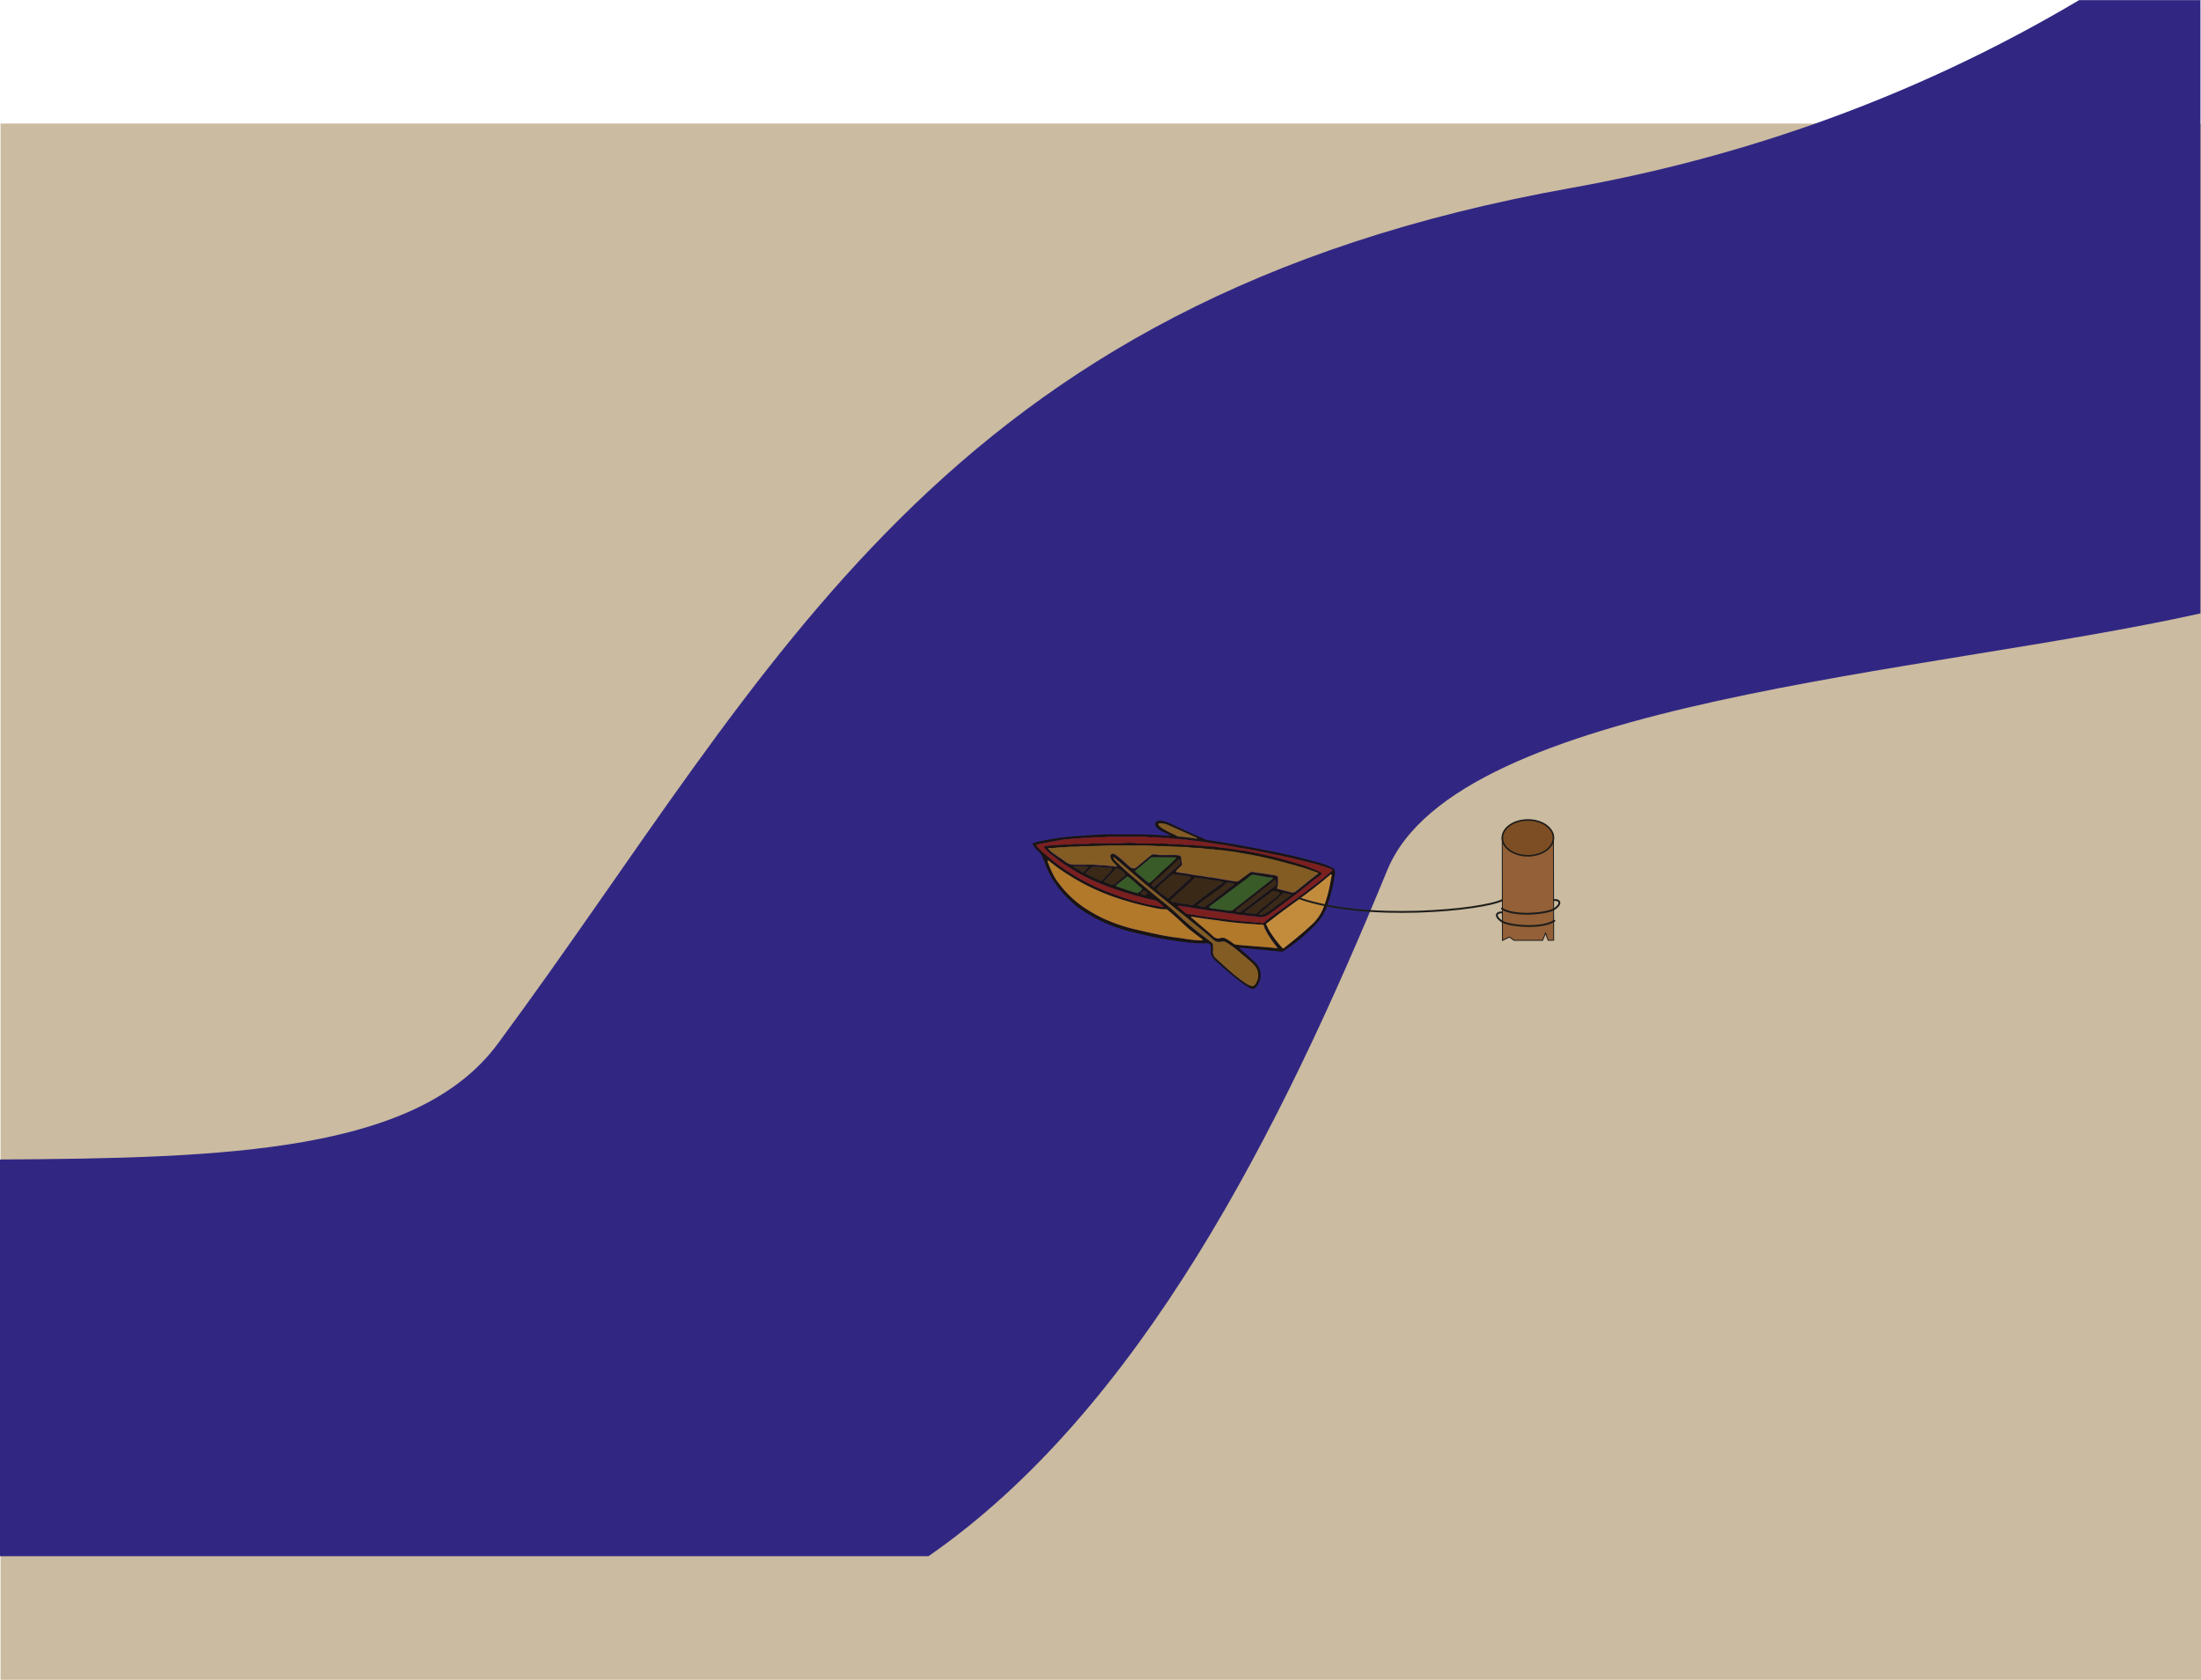 <svg xmlns="http://www.w3.org/2000/svg" viewBox="0 0 1190.85 908.73"><defs><style>.cls-1{fill:#cbbba0;}.cls-2{fill:#312783;}.cls-3{fill:#936037;stroke-width:0.5px;}.cls-11,.cls-12,.cls-13,.cls-3{stroke:#1d1d1b;}.cls-11,.cls-13,.cls-3{stroke-miterlimit:10;}.cls-4{fill:#191411;}.cls-5{fill:#835c23;}.cls-6{fill:#b2792a;}.cls-7{fill:#7b201f;}.cls-8{fill:#c38c3d;}.cls-9{fill:#385b27;}.cls-10{fill:#392916;}.cls-11{fill:#7d4e24;stroke-width:0.84px;}.cls-12,.cls-13{fill:none;}.cls-12{stroke-linecap:round;stroke-linejoin:round;}</style></defs><g id="Calque_4" data-name="Calque 4"><rect class="cls-1" x="0.3" y="66.84" width="1190.55" height="841.89"/><path class="cls-2" d="M1124.94-68c-77.3,45.87-168.68,82.64-275,101.65C507.47,94.82,419.11,294,269.32,496.62,226,555.19,123.55,558.52,0,559.22V773.84H502.35C617.08,694.29,692.7,543.48,750.6,402.66c37.82-92,291.35-105.72,439.95-138.86V-68Z" transform="translate(0 68.05)"/></g><g id="Calque_5" data-name="Calque 5"><polygon class="cls-3" points="840.6 508.68 837.63 508.68 836.24 504.82 834.6 508.69 828.46 508.7 819.2 508.72 816.67 506.89 812.91 508.74 812.79 453.37 840.48 453.31 840.6 508.68"/><path class="cls-4" d="M691.27,444.85l0,0,0,0v0Z" transform="translate(0 68.05)"/><path class="cls-4" d="M719.77,400.84a52.24,52.24,0,0,0-7.55-2.61c-4.91-1.31-9.83-2.61-14.78-3.72-5.88-1.32-11.8-2.46-17.71-3.6q-6.94-1.35-13.93-2.54c-4-.68-8-1.28-12.08-1.88a7.54,7.54,0,0,1-2.49-.79c-1.31-.69-2.73-1.16-4.08-1.78-4.54-2.08-9.06-4.18-13.6-6.27a19.6,19.6,0,0,0-4.68-1.65,4.08,4.08,0,0,0-2.77.2,1.71,1.71,0,0,0-1,2.13,3,3,0,0,0,.83,1.4,9.27,9.27,0,0,0,2.62,1.88c1.22.62,2.47,1.19,3.69,1.79.31.15.6.34,1.13.64-.94,0-1.58,0-2.21,0-7.36-.69-14.74-.71-22.12-.72-3,0-5.91,0-8.86,0-3.9,0-7.79.29-11.67.56-2,.13-4,.27-6,.39a133.27,133.27,0,0,0-21.18,3.12c-.4.08-.8.21-1.2.32-1.62.43-1.67.57-.79,2a14.34,14.34,0,0,0,2.62,3,6.88,6.88,0,0,1,2,2.8c.48,1.33,1.15,2.6,1.61,3.94a46.63,46.63,0,0,0,7.59,13.39,57.13,57.13,0,0,0,16.19,14A83.11,83.11,0,0,0,608,434.92c3.85,1.19,7.78,2,11.7,2.94,5.24,1.22,10.51,2.29,15.83,3,5.61.78,11.24,1.59,16.93,1.36a5.61,5.61,0,0,1,.71,0,2.1,2.1,0,0,1,2,2.33c0,.81,0,1.62,0,2.43a4.47,4.47,0,0,0,1.15,3.23,18.19,18.19,0,0,0,2,2.11c4.8,4.13,9.46,8.46,14.65,12.07a34,34,0,0,0,3.2,2c1.65.89,2.76.65,3.86-.92,2.82-4,2.92-8.94-.62-12.53-1.36-1.38-2.82-2.65-4.25-3.95s-2.62-2.32-3.93-3.49c-.2-.18-.52-.32-.38-.82.72.05,1.46.08,2.21.15l6.34.64c1.52.15,3,.22,4.58.4,2.93.37,5.88.58,8.82.86a2.39,2.39,0,0,0,2.12-.58,20,20,0,0,1,2.55-1.67,101.14,101.14,0,0,0,8.62-6.85c1.65-1.42,3.18-3,4.75-4.5a28.56,28.56,0,0,0,7.53-12,92,92,0,0,0,3-11.11c.3-1.59.6-3.18.81-4.78C722.5,402.4,722.25,401.92,719.77,400.84Zm-90.94-20.79a6.57,6.57,0,0,1-2-1.78c-.33-.45-.14-.85.39-.91a10.47,10.47,0,0,1,5.32,1.14l12.06,5.34c1.08.48,2.15,1,3.22,1.52,0,0,0,.11.05.18a2.34,2.34,0,0,1-1.36,0c-1.51-.21-3-.49-4.54-.57a30.54,30.54,0,0,0-3.51-.37c-1.31.1-2.21-.78-3.28-1.23A52.89,52.89,0,0,1,628.83,380.05Zm21.32,60.67a51.74,51.74,0,0,1-6.7-.55c-2.17-.25-4.31-.68-6.48-.93q-5.62-.67-11.16-1.9-5.19-1.12-10.38-2.32a91.76,91.76,0,0,1-18.36-6.09,83.35,83.35,0,0,1-11.19-6.41,56.86,56.86,0,0,1-13-12.64,25.49,25.49,0,0,1-2.92-4.45,69.67,69.67,0,0,1-2.84-6.43,2.48,2.48,0,0,1-.24-1.45c-.17-.06-.25-.14-.09-.32l.18.23a4.4,4.4,0,0,1,1.33.9c1.58,1.2,3.13,2.44,4.75,3.58a129.21,129.21,0,0,0,14.91,9,123.2,123.2,0,0,0,21.19,8.34q6.19,1.89,12.53,3.23c3,.63,6,1.47,9.08,1.35a1.53,1.53,0,0,1,1.11.49c1.64,1.42,3.3,2.81,4.92,4.27,2.47,2.22,4.81,4.6,7.4,6.67,2,1.58,4,3.11,6,4.66.22.17.54.29.42.73A3.85,3.85,0,0,1,650.15,440.72ZM675.38,451a25.55,25.55,0,0,1,3.37,3.29,8.14,8.14,0,0,1,.1,10.41,1.68,1.68,0,0,1-2.05.61,11.9,11.9,0,0,1-2.58-1.21,86.31,86.31,0,0,1-9.63-7.56c-1.47-1.25-2.88-2.57-4.31-3.86-.85-.77-1.7-1.54-2.52-2.34a4.32,4.32,0,0,1-1.57-3.76c.12-1,0-2.12,0-3.17a1.71,1.71,0,0,0-.74-1.58c-1.3-1-2.55-2-3.86-3A141.51,141.51,0,0,1,637,426.51c-1.71-1.62-3.5-3.14-5.3-4.64-2.64-2.2-5.33-4.31-8-6.5q-4.94-4.08-9.83-8.23-2.21-1.86-4.37-3.79c-1.65-1.49-3.3-3-4.9-4.56-.9-.87-2-1.65-2.24-3l-.12-.27.24.14a10.5,10.5,0,0,1,1,.7c2.56,2.19,5.11,4.4,7.67,6.6,3.2,2.74,6.38,5.52,9.63,8.2,4.5,3.71,9.06,7.34,13.6,11q8.76,7.1,17.51,14.21c1.54,1.25,3,2.56,4.5,3.9a4.57,4.57,0,0,0,4.47,1.06,3.14,3.14,0,0,1,2.37.3,40.66,40.66,0,0,1,6.42,4.6C671.62,447.74,673.45,449.42,675.38,451Zm-51.84-41.06c.3-.3.56-.64.89-.91,1.56-1.3,3.07-2.67,4.59-4,1.93-1.71,3.81-3.48,5.67-5.27,1.07-1,2.2-2,3.36-3,.18.67.35,1.19.47,1.71a1.09,1.09,0,0,1-.35,1.16c-1.39,1.23-2.67,2.63-4.14,3.75s-2.88,2.72-4.37,4-3,2.7-4.61,4a3.36,3.36,0,0,1-.41.34.71.71,0,0,1-.83,0C622.92,411,622.84,410.59,623.54,409.89Zm-1.2-.6a.85.85,0,0,1-1.14.09c-.44-.31-.86-.64-1.28-1s-.91-.78-1.36-1.17c-1.33-1.14-2.66-2.26-4-3.41-.48-.42-.46-.81,0-1.22,1.16-.95,2.34-1.88,3.5-2.83,1.39-1.15,2.8-2.28,4.15-3.48a2.44,2.44,0,0,1,1.79-.6l11.15.09a1.21,1.21,0,0,1,1.16.38c-1,1-1.93,1.9-2.9,2.8-1.46,1.35-3,2.65-4.42,4-1.62,1.53-3.2,3.12-4.82,4.66C623.63,408.2,623,408.74,622.34,409.29Zm4.2,2.68c.58-.62,1.15-1.25,1.78-1.81,1.33-1.21,2.69-2.39,4-3.57.63-.55,1.28-1.09,1.94-1.6.17-.14.48-.28.64-.2,1,.42,2,.12,3,.4,1.37.41,2.78.29,4.16.62a10.78,10.78,0,0,1,2.41.61,7.17,7.17,0,0,1-1.82,1.92,9.7,9.7,0,0,0-1.48,1.31c-1.24,1.33-2.65,2.45-3.95,3.7-1.56,1.49-3.26,2.83-4.79,4.36a2.26,2.26,0,0,1-.42.29,14.21,14.21,0,0,1-2.33-1.7c-1-.75-2-1.48-3-2.28S625.67,412.9,626.54,412Zm7.75,6.1a13.53,13.53,0,0,0,2.14-1.93c1.05-1,2.09-2,3.19-2.93a61.23,61.23,0,0,0,5.18-4.76c.41-.44.84-.87,1.25-1.31a1.22,1.22,0,0,1,1.44-.43,7.37,7.37,0,0,0,2.08.3c1.16.13,2.32.35,3.47.53s2.42.47,3.64.57a29.54,29.54,0,0,0,3.49.47,2.57,2.57,0,0,1,.84.27c.24.09.61-.08.69.45a5.86,5.86,0,0,1-.62.59c-.92.66-1.88,1.27-2.79,1.94q-4.18,3.09-8.35,6.21c-1.39,1-2.78,2.08-4.14,3.16a1.9,1.9,0,0,1-1.67.29,25.3,25.3,0,0,0-3.63-.63c-2-.07-3.8-.73-5.73-.86a1.62,1.62,0,0,1-1.35-.84A1.81,1.81,0,0,1,634.29,418.07Zm14.12,3c3.32-2.45,6.63-4.91,10-7.35a33.53,33.53,0,0,0,5.07-4c.31-.32.67-.59,1.1-.45a12.88,12.88,0,0,0,2.61.4c.35,0,.52.56.34.88a2,2,0,0,1-.66.6,42,42,0,0,0-3.88,2.89c-1.64,1.52-3.55,2.63-5.23,4.09s-3.72,2.81-5.59,4.21c-.25.18-.52.38-.81.26-1-.45-2.24-.16-3.29-.82A.8.8,0,0,1,648.41,421.11Zm7.2.3,17-12.68a37.79,37.79,0,0,0,3.55-2.75,2.69,2.69,0,0,1,2.43-.75c1.8.27,3.59.64,5.39.91a23.48,23.48,0,0,0,4,.57c.22,0,.47,0,.8.48-1.52,1.21-3,2.41-4.52,3.59q-6,4.68-11.91,9.33c-1.7,1.33-3.42,2.63-5.11,4a2.52,2.52,0,0,1-1.64.55,19.38,19.38,0,0,1-3.14-.38c-2.15-.32-4.32-.55-6.47-.85-.67-.1-1.32-.32-2.15-.52C654.54,422.32,655.05,421.83,655.61,421.41Zm14.55,1.91c2.24-1.81,4.54-3.53,6.81-5.3,3.59-2.79,7.15-5.62,10.78-8.37.74-.56,1.34-1.41,2.43-1.62a17.67,17.67,0,0,0,.34,1.82,1,1,0,0,1-.44,1.27c-2.26,1.68-4.51,3.36-6.75,5.06-3.15,2.39-6.28,4.8-9.42,7.19-.81.62-1.64,1.23-2.48,1.78-.56.36-2.44.34-2.51,0C668.72,424.15,669.61,423.77,670.16,423.32Zm3.74,1.61c1.88-1.38,3.69-2.85,5.6-4.19,2.59-1.81,5.08-3.78,7.62-5.67.53-.4,1-1,1.62-1.06a5.84,5.84,0,0,1,2,.41c.4.08.81.12,1.21.21a.63.63,0,0,1,.27.91,1.63,1.63,0,0,1-.23.29c-1.18,1-2.32,2.1-3.58,3-.85.59-1.49,1.4-2.29,2a78,78,0,0,0-6.22,5.16c-.38.36-.77.6-1.27.35a3.25,3.25,0,0,0-1.74-.22,17.56,17.56,0,0,1-3.36-.48A.69.69,0,0,1,673.9,424.93Zm7.57,1.21c1.48-1.22,3-2.44,4.42-3.67s3.22-2.68,4.8-4.06c1.13-1,2.21-2,3.3-3.06a.85.85,0,0,1,.8-.27l3.7.77c0,.37-.21.45-.4.59-2.3,1.71-4.58,3.45-6.92,5.1a54.88,54.88,0,0,1-6,4.2c-1.09.57-2.16,1.3-3.47,1.12-.18,0-.35-.06-.42-.26S681.32,426.26,681.47,426.14Zm16.94-11.34c-2.15-.63-4.33-1.15-6.5-1.69-1.29-.33-1.3-.31-.78-1.53a1.72,1.72,0,0,0,.19-.52,33.48,33.48,0,0,0,0-4.48.63.63,0,0,0-.4-.56,5.45,5.45,0,0,0-1-.36c-1.68-.29-3.37-.56-5.05-.82-.93-.15-1.87-.25-2.8-.38-1.4-.2-2.81-.34-4.19-.62a1.82,1.82,0,0,0-1.64.29c-1.87,1.41-3.82,2.71-5.66,4.15a2.67,2.67,0,0,1-2.13.63c-.94-.13-1.87-.27-2.8-.42l-3.48-.57c-2.5-.42-5-.95-7.49-1.21-2.11-.22-4.18-.74-6.29-.95s-4.06-.66-6.09-1a16.9,16.9,0,0,0-2.44-.36,29.79,29.79,0,0,1-3.14-.52c-.53-.06-.65-.52-.26-.92.72-.74,1.42-1.5,2.2-2.17a1.63,1.63,0,0,0,.66-2.07c-.19-.5-.14-1.11-.29-1.64s.15-1.55-.45-1.91a5.51,5.51,0,0,0-2.05-.48,11,11,0,0,0-1.41-.06c-1.48,0-2.95,0-4.43,0a26,26,0,0,1-5.64-.32,5.59,5.59,0,0,0-1.23,0,1.47,1.47,0,0,0-1,.35c-1.06.88-2.14,1.74-3.21,2.62-1.58,1.31-3.16,2.61-4.72,3.93a2.53,2.53,0,0,1-3.28.05,9.37,9.37,0,0,1-1.26-1c-1.94-1.81-3.92-3.58-6-5.2a6.64,6.64,0,0,0-1.85-1.08,1.37,1.37,0,0,0-1.8,1.25,2.37,2.37,0,0,0,.15.9,6.05,6.05,0,0,0,1.44,2.33c.7.73,1.37,1.49,2.08,2.27-.21.13-.31.25-.38.23-1.27-.29-2.59-.2-3.85-.43-2.46-.43-4.94-.24-7.4-.59a38.83,38.83,0,0,0-4.95-.12c-2.19,0-4.37,0-6.55,0a7.52,7.52,0,0,1-4.67-1.39c-2.06-1.56-4.25-2.91-6.34-4.42a15.82,15.82,0,0,1-3.33-3,3.91,3.91,0,0,1,1.63-.16,10.3,10.3,0,0,0,1.76-.05c2.33-.5,4.7-.24,7-.56s5,0,7.4-.4c6.38.14,12.74-.51,19.11-.39,2,0,4,0,6,0,5.48.13,11-.27,16.45.36,5-.11,10,.4,15,.49a9.58,9.58,0,0,1,1.42.07c2.74.48,5.52.33,8.27.64a34.37,34.37,0,0,0,5.45.47,15.81,15.81,0,0,0,3.69.4l5.25.69c1.22.16,2.47.24,3.67.49,4.27.88,8.59,1.44,12.85,2.43,2.75.63,5.52,1.2,8.26,1.91q5.92,1.51,11.8,3.17c3.36.94,6.68,2,10,3.29a2.31,2.31,0,0,1,1.33.86c-1.1.82-2.12,1.55-3.11,2.34q-4.51,3.58-9,7.23A2.83,2.83,0,0,1,698.41,414.8ZM580.86,400.5c1.73,0,3.49,0,5.25,0a5.67,5.67,0,0,1,2.81.62c-.8.84-1.45,1.55-2.13,2.22s-.86.69-1.55.22c-1.34-.91-2.79-1.61-4.18-2.39A.46.46,0,0,1,580.86,400.5Zm6.88,3.36c1-.9,1.94-1.79,2.93-2.66a1.06,1.06,0,0,1,.64-.28,20.51,20.51,0,0,1,4.57.13,9,9,0,0,0,1.92.22h2.65a1.69,1.69,0,0,1,1.42.63c-1.41,2.36-3.45,4.07-5.24,6a1.29,1.29,0,0,1-1.62.26c-2.47-1.14-5-2.28-7.41-3.43-.1,0-.14-.19-.25-.34A3,3,0,0,1,587.74,403.86Zm9.83,4.62c2-2.2,4.15-4.2,6-6.52a.86.86,0,0,1,1-.23,7.6,7.6,0,0,1,4.08,3,.85.85,0,0,1-.22,1.15c-.32.27-.67.49-1,.75-1.35,1.09-2.71,2.16-4,3.27a2.35,2.35,0,0,1-2.6.43c-1.16-.44-2.31-.87-3.5-1.45A2.89,2.89,0,0,1,597.57,408.48Zm6.27,2.38c1.88-1.5,3.77-3,5.65-4.47a.82.82,0,0,1,1.14,0c.37.3.77.57,1.13.88,1.63,1.44,3.27,2.85,4.85,4.34.46.43,1.37.56,1.26,1.4s-.9.92-1.38,1.35a4.73,4.73,0,0,0-.4.37,1.12,1.12,0,0,1-1.3.21c-1.52-.49-3.07-.89-4.58-1.39-2.18-.73-4.34-1.52-6.5-2.28C603.77,411.08,603.77,410.92,603.84,410.86Zm13.72,3.87c1.51-1.22,1.55-1.21,2.91.09a.54.54,0,0,1-.08.91c-.3.18-.69.49-.95.41-.76-.23-1.66-.08-2.25-.8A.76.76,0,0,1,617.56,414.73ZM691.35,445s0-.06,0-.12l0,0,0,0a5.87,5.87,0,0,1-.83,0c-1.24-.12-2.46-.28-3.7-.39-2-.18-4-.32-6-.48l-9.34-.73c-.76-.06-1.52-.2-2.29-.23a3.5,3.5,0,0,1-2.09-.88,27.5,27.5,0,0,0-3.61-2.34,3.67,3.67,0,0,0-3.06-.4,3.7,3.7,0,0,1-3.93-.93c-1.59-1.48-3.25-2.87-4.9-4.28l-6.61-5.62c-.19-.16-.56-.25-.33-.75.56.07,1.14.14,1.71.23,1.23.19,2.44.41,3.67.59,2.16.31,4.32.6,6.48.89l7.35,1c1,.13,2,.26,3,.36,2,.21,4,.41,6,.57,2.88.23,5.76.43,8.64.64a7.22,7.22,0,0,1,1.93.12c.77.28.63,1.26.93,1.91a42.72,42.72,0,0,0,3.64,6.17c1.08,1.54,2.24,3,3.36,4.52h0v0C691.45,445,691.47,445,691.35,445Zm28.95-38.35c-.19,1-.37,1.95-.55,2.93a73,73,0,0,1-3.7,13.43,24.53,24.53,0,0,1-5.9,8.75c-2.81,2.68-5.74,5.19-8.72,7.64-2.14,1.76-4.31,3.49-6.47,5.21-.71.56-.83.53-1.46-.2a60.56,60.56,0,0,1-5.59-7.23,32.08,32.08,0,0,1-2.95-5.44l3-2.27c2.54-1.93,5-3.9,7.63-5.77,8.22-6,16.45-11.9,24.18-18.58a.52.52,0,0,1,.65-.1A3.34,3.34,0,0,1,720.3,406.66Zm.41-3.61c-1.53,1.28-3,2.59-4.57,3.84q-6.89,5.53-14,10.71c-4.29,3.09-8.63,6.08-12.84,9.29a54.51,54.51,0,0,0-5,3.89,1.68,1.68,0,0,1-1.78.51,9.81,9.81,0,0,0-2.8-.29,8.34,8.34,0,0,1-1.42-.09c-2.2-.46-4.45-.3-6.67-.65-1.62-.26-3.29-.24-4.92-.48a48,48,0,0,0-5.59-.7c-.3,0-.58-.1-.88-.14-1.39-.2-2.79-.41-4.19-.59a29.86,29.86,0,0,1-4-.52c-1.1-.3-2.22-.22-3.32-.44a36.16,36.16,0,0,0-5.74-.94,2.82,2.82,0,0,1-1.75-.8c-.78-.66-1.55-1.33-2.34-2-.54-.45-1.26-.7-1.49-1.49.67-.53,1.3,0,2,.07s1.07.05,1.59.13c2.27.35,4.54.66,6.79,1.12,1.1.23,2.22.25,3.32.46,1.44.28,2.89.52,4.35.7l3.33.41q2.37.29,4.71.69c1.16.2,2.33.33,3.5.45,1.34.15,2.66.53,4,.62,2.77.16,5.48.81,8.26.85a2.78,2.78,0,0,1,.69.12,7.48,7.48,0,0,0,6.14-.87c.45-.3.93-.54,1.36-.86,3.66-2.73,7.33-5.44,11-8.21,3.1-2.37,6.21-4.73,9.23-7.22,2.19-1.79,4.38-3.57,6.71-5.16a2.79,2.79,0,0,0,.42-.35c.46-.43.45-.9-.05-1.22a7.7,7.7,0,0,0-1.1-.58c-1.53-.65-3.06-1.3-4.61-1.91-3.64-1.44-7.4-2.5-11.15-3.57a213.11,213.11,0,0,0-23.07-5.38c-.64-.11-1.27-.31-1.91-.36-2.17-.18-4.31-.59-6.46-.91-2.56-.38-5.14-.62-7.7-.95a26.93,26.93,0,0,0-5.81-.47,1.51,1.51,0,0,1-.52,0,13.66,13.66,0,0,0-3.87-.35,5.35,5.35,0,0,1-1.06-.05,20.51,20.51,0,0,0-4.75-.34A8.38,8.38,0,0,1,641,389a31,31,0,0,0-6-.34,12.55,12.55,0,0,1-2.3-.08,15.84,15.84,0,0,0-3.69-.28l-12.58-.07a10.28,10.28,0,0,1-1.76-.11,25.09,25.09,0,0,0-6.36-.12c-1.29.09-2.58.2-3.87.21l-12.58,0a6.45,6.45,0,0,0-1.59.05,16.25,16.25,0,0,1-4,.27l-4.79,0a5.11,5.11,0,0,0-1.41.1,6.77,6.77,0,0,1-2.28.21c-2.95-.15-5.88.36-8.83.45-1.1,0-2.2.34-3.33.3a1,1,0,0,0-.34.07.57.57,0,0,0-.3.76,3,3,0,0,0,.51.75,23.41,23.41,0,0,0,3,2.88c2.08,1.52,4.09,3.16,6.18,4.67,1.7,1.22,3.5,2.29,5.27,3.41a95.43,95.43,0,0,0,12.16,6.42A156.23,156.23,0,0,0,612,415.7c3.74,1.09,7.49,2.16,11.31,2.95a7.11,7.11,0,0,1,3.74,1.53c.7.66,1.47,1.25,2.19,1.89.11.1.13.31.22.54a4.92,4.92,0,0,1-.77,0c-1.79-.34-3.57-.77-5.37-1-3.16-.45-6.2-1.44-9.29-2.19-2-.49-4-1.17-5.94-1.82a134.87,134.87,0,0,1-19.93-8.14,111.85,111.85,0,0,1-13.65-8.26,76.11,76.11,0,0,1-6.44-4.92c-1.54-1.35-3.13-2.63-4.68-4a18.69,18.69,0,0,1-1.52-1.56,7.67,7.67,0,0,1-1.42-1.72c1.59-.38,3.06-.77,4.57-1,3-.5,6-1.17,9-1.65a20.52,20.52,0,0,1,2.8-.4c2.18-.05,4.33-.58,6.52-.43a1,1,0,0,0,.35,0,16.28,16.28,0,0,1,4.4-.33,16.89,16.89,0,0,0,2.47-.14,11.51,11.51,0,0,1,2.11-.2l3.54,0a9.09,9.09,0,0,0,2.64-.23,4.7,4.7,0,0,1,1.41-.09l18.6,0a4.19,4.19,0,0,1,1.23.07,11.31,11.31,0,0,0,3.17.27,22.91,22.91,0,0,1,3.71.1,28.3,28.3,0,0,0,4.4.3,7.43,7.43,0,0,1,1.77.09,12.93,12.93,0,0,0,3.16.3c1.77.05,3.5.51,5.28.44l.18,0a39.44,39.44,0,0,0,5.41.7c.24,0,.47.05.71.08l6.79,1,2.45.39c2,.3,4.07.57,6.1.91,2.43.41,4.86.91,7.29,1.34s5,.79,7.48,1.27c2.83.54,5.65,1.18,8.47,1.75,3.29.68,6.6,1.26,9.87,2,4.54,1,9,2.19,13.57,3.32a82.9,82.9,0,0,1,10.49,3.32c.21.08.48.07.54.38S720.85,402.93,720.71,403.05Z" transform="translate(0 68.05)"/><path class="cls-5" d="M712,403.72c-3.27-1.27-6.59-2.35-10-3.29q-5.88-1.65-11.8-3.17c-2.74-.71-5.51-1.28-8.26-1.91-4.26-1-8.58-1.55-12.85-2.43-1.2-.25-2.45-.33-3.67-.49l-5.25-.69a15.81,15.81,0,0,1-3.69-.4,34.37,34.37,0,0,1-5.45-.47c-2.75-.31-5.53-.16-8.27-.64a9.58,9.58,0,0,0-1.42-.07c-5-.09-10-.6-15-.49-5.48-.63-11-.23-16.45-.36-2,0-4,0-6,0-6.37-.12-12.73.53-19.11.39-2.45.43-5,.07-7.4.4s-4.72.06-7,.56a10.3,10.3,0,0,1-1.76.05,3.91,3.91,0,0,0-1.63.16,15.82,15.82,0,0,0,3.33,3c2.09,1.51,4.28,2.86,6.34,4.42a7.52,7.52,0,0,0,4.67,1.39c2.18,0,4.36,0,6.55,0a38.83,38.83,0,0,1,4.95.12c2.46.35,4.94.16,7.4.59,1.26.23,2.58.14,3.85.43.07,0,.17-.1.38-.23-.71-.78-1.38-1.54-2.08-2.27a6.05,6.05,0,0,1-1.44-2.33,2.37,2.37,0,0,1-.15-.9,1.37,1.37,0,0,1,1.8-1.25,6.64,6.64,0,0,1,1.85,1.08c2.09,1.62,4.07,3.39,6,5.2a9.37,9.37,0,0,0,1.26,1,2.53,2.53,0,0,0,3.28-.05c1.56-1.32,3.14-2.62,4.72-3.93,1.07-.88,2.15-1.74,3.21-2.62a1.47,1.47,0,0,1,1-.35,5.59,5.59,0,0,1,1.23,0,26,26,0,0,0,5.64.32c1.48,0,2.95,0,4.43,0a11,11,0,0,1,1.41.06,5.51,5.51,0,0,1,2.05.48c.6.36.27,1.27.45,1.91s.1,1.14.29,1.64a1.63,1.63,0,0,1-.66,2.07c-.78.67-1.48,1.43-2.2,2.17-.39.4-.27.86.26.92a29.79,29.79,0,0,0,3.14.52,16.9,16.9,0,0,1,2.44.36c2,.34,4,.79,6.09,1s4.18.73,6.29.95c2.51.26,5,.79,7.49,1.21l3.48.57c.93.15,1.86.29,2.8.42a2.67,2.67,0,0,0,2.13-.63c1.84-1.44,3.79-2.74,5.66-4.15a1.82,1.82,0,0,1,1.64-.29c1.38.28,2.79.42,4.19.62.93.13,1.87.23,2.8.38,1.68.26,3.37.53,5.05.82a5.45,5.45,0,0,1,1,.36.63.63,0,0,1,.4.56,33.48,33.48,0,0,1,0,4.48,1.72,1.72,0,0,1-.19.52c-.52,1.22-.51,1.2.78,1.53,2.17.54,4.35,1.06,6.5,1.69a2.83,2.83,0,0,0,2.79-.65q4.49-3.64,9-7.23c1-.79,2-1.52,3.11-2.34A2.31,2.31,0,0,0,712,403.72Z" transform="translate(0 68.05)"/><path class="cls-6" d="M650.22,439.92c-2-1.55-4-3.08-6-4.66-2.59-2.07-4.93-4.45-7.4-6.67-1.62-1.46-3.28-2.85-4.92-4.27a1.53,1.53,0,0,0-1.11-.49c-3.1.12-6.08-.72-9.08-1.35q-6.33-1.34-12.53-3.23A123.2,123.2,0,0,1,588,410.91a129.21,129.21,0,0,1-14.91-9c-1.62-1.14-3.17-2.38-4.75-3.58a4.4,4.4,0,0,0-1.33-.9l-.09.1a2.46,2.46,0,0,0,.24,1.44,69.67,69.67,0,0,0,2.84,6.43,25.49,25.49,0,0,0,2.92,4.45,56.86,56.86,0,0,0,13,12.64,83.35,83.35,0,0,0,11.19,6.41A91.76,91.76,0,0,0,615.43,435q5.19,1.19,10.38,2.32,5.54,1.21,11.16,1.9c2.17.25,4.31.68,6.48.93a51.74,51.74,0,0,0,6.7.55,3.85,3.85,0,0,0,.49-.07C650.76,440.21,650.44,440.09,650.22,439.92Z" transform="translate(0 68.05)"/><path class="cls-7" d="M720.42,402.22a82.9,82.9,0,0,0-10.49-3.32c-4.52-1.13-9-2.28-13.57-3.32-3.27-.75-6.58-1.33-9.87-2-2.82-.57-5.64-1.21-8.47-1.75-2.48-.48-5-.84-7.48-1.27s-4.86-.93-7.29-1.34c-2-.34-4.07-.61-6.1-.91l-2.45-.39-6.79-1c-.24,0-.47-.07-.71-.08a39.44,39.44,0,0,1-5.41-.7l-.18,0c-1.78.07-3.51-.39-5.28-.44a12.93,12.93,0,0,1-3.16-.3,7.43,7.43,0,0,0-1.77-.09,28.3,28.3,0,0,1-4.4-.3,22.91,22.91,0,0,0-3.71-.1,11.31,11.31,0,0,1-3.17-.27,4.19,4.19,0,0,0-1.23-.07l-18.6,0a4.7,4.7,0,0,0-1.41.09,9.09,9.09,0,0,1-2.64.23l-3.54,0a11.51,11.51,0,0,0-2.11.2,16.89,16.89,0,0,1-2.47.14,16.28,16.28,0,0,0-4.4.33,1,1,0,0,1-.35,0c-2.19-.15-4.34.38-6.52.43a20.52,20.52,0,0,0-2.8.4c-3,.48-6,1.15-9,1.65-1.51.24-3,.63-4.57,1a7.67,7.67,0,0,0,1.42,1.72,18.69,18.69,0,0,0,1.52,1.56c1.55,1.35,3.14,2.63,4.68,4a76.11,76.11,0,0,0,6.44,4.92,111.85,111.85,0,0,0,13.65,8.26,134.87,134.87,0,0,0,19.93,8.14c2,.65,3.93,1.33,5.94,1.82,3.09.75,6.13,1.74,9.29,2.19,1.8.26,3.58.69,5.37,1a4.92,4.92,0,0,0,.77,0c-.09-.23-.11-.44-.22-.54-.72-.64-1.49-1.23-2.19-1.89a7.11,7.11,0,0,0-3.74-1.53c-3.82-.79-7.57-1.86-11.31-2.95a156.23,156.23,0,0,1-19.9-7.13A95.43,95.43,0,0,1,580,402.15c-1.77-1.12-3.57-2.19-5.27-3.41-2.09-1.51-4.1-3.15-6.18-4.67a23.41,23.41,0,0,1-3-2.88,3,3,0,0,1-.51-.75.57.57,0,0,1,.3-.76,1,1,0,0,1,.34-.07c1.13,0,2.23-.26,3.33-.3,2.95-.09,5.88-.6,8.83-.45a6.77,6.77,0,0,0,2.28-.21,5.11,5.11,0,0,1,1.41-.1l4.79,0a16.25,16.25,0,0,0,4-.27,6.45,6.45,0,0,1,1.59-.05l12.58,0c1.29,0,2.58-.12,3.87-.21a25.09,25.09,0,0,1,6.36.12,10.28,10.28,0,0,0,1.76.11l12.58.07a15.84,15.84,0,0,1,3.69.28,12.55,12.55,0,0,0,2.3.08,31,31,0,0,1,6,.34,8.38,8.38,0,0,0,1.59.05,20.51,20.51,0,0,1,4.75.34,5.35,5.35,0,0,0,1.06.05,13.66,13.66,0,0,1,3.87.35,1.51,1.51,0,0,0,.52,0,26.93,26.93,0,0,1,5.81.47c2.56.33,5.14.57,7.7.95,2.15.32,4.29.73,6.46.91.64,0,1.27.25,1.91.36a213.11,213.11,0,0,1,23.07,5.38c3.75,1.07,7.51,2.13,11.15,3.57,1.55.61,3.08,1.26,4.61,1.91a7.7,7.7,0,0,1,1.1.58c.5.32.51.79.05,1.22a2.79,2.79,0,0,1-.42.35c-2.33,1.59-4.52,3.37-6.71,5.16-3,2.49-6.13,4.85-9.23,7.22-3.63,2.77-7.3,5.48-11,8.21-.43.32-.91.56-1.36.86a7.48,7.48,0,0,1-6.14.87,2.78,2.78,0,0,0-.69-.12c-2.78,0-5.49-.69-8.26-.85-1.34-.09-2.66-.47-4-.62-1.17-.12-2.34-.25-3.5-.45q-2.34-.4-4.71-.69l-3.33-.41c-1.46-.18-2.91-.42-4.35-.7-1.1-.21-2.22-.23-3.32-.46-2.25-.46-4.52-.77-6.79-1.12-.52-.08-1.06-.05-1.59-.13s-1.28-.6-2-.07c.23.79,1,1,1.49,1.49.79.66,1.56,1.33,2.34,2a2.82,2.82,0,0,0,1.75.8,36.16,36.16,0,0,1,5.74.94c1.1.22,2.22.14,3.32.44a29.86,29.86,0,0,0,4,.52c1.4.18,2.8.39,4.19.59.3,0,.58.13.88.14a48,48,0,0,1,5.59.7c1.63.24,3.3.22,4.92.48,2.22.35,4.47.19,6.67.65a8.34,8.34,0,0,0,1.42.09,9.81,9.81,0,0,1,2.8.29,1.68,1.68,0,0,0,1.78-.51,54.51,54.51,0,0,1,5-3.89c4.21-3.21,8.55-6.2,12.84-9.29q7.15-5.16,14-10.71c1.55-1.25,3-2.56,4.57-3.84.14-.12.27-.23.25-.45S720.63,402.3,720.42,402.22Z" transform="translate(0 68.05)"/><path class="cls-8" d="M719.76,405.13c-7.73,6.68-16,12.62-24.18,18.58-2.58,1.87-5.09,3.84-7.63,5.77l-3,2.27a32.08,32.08,0,0,0,2.95,5.44,60.56,60.56,0,0,0,5.59,7.23c.63.73.75.76,1.46.2,2.16-1.72,4.33-3.45,6.47-5.21,3-2.45,5.91-5,8.72-7.64a24.53,24.53,0,0,0,5.9-8.75,73,73,0,0,0,3.7-13.43c.18-1,.36-1.95.55-2.93a3.34,3.34,0,0,0,.11-1.63A.52.52,0,0,0,719.76,405.13Z" transform="translate(0 68.05)"/><path class="cls-5" d="M675.38,451c-1.93-1.53-3.76-3.21-5.68-4.75a40.66,40.66,0,0,0-6.42-4.6,3.14,3.14,0,0,0-2.37-.3,4.57,4.57,0,0,1-4.47-1.06c-1.46-1.34-3-2.65-4.5-3.9q-8.75-7.14-17.51-14.21c-4.54-3.67-9.1-7.3-13.6-11-3.25-2.68-6.43-5.46-9.63-8.2-2.56-2.2-5.11-4.41-7.67-6.6a10.5,10.5,0,0,0-1-.7l-.13.13c.3,1.39,1.35,2.17,2.25,3,1.6,1.56,3.25,3.07,4.9,4.56q2.16,1.93,4.37,3.79,4.9,4.14,9.83,8.23c2.64,2.19,5.33,4.3,8,6.5,1.8,1.5,3.59,3,5.3,4.64a141.51,141.51,0,0,0,14.64,12.31c1.31.95,2.56,2,3.86,3a1.71,1.71,0,0,1,.74,1.58c0,1.05.09,2.13,0,3.17a4.32,4.32,0,0,0,1.57,3.76c.82.8,1.67,1.57,2.52,2.34,1.43,1.29,2.84,2.61,4.31,3.86a86.31,86.31,0,0,0,9.63,7.56,11.9,11.9,0,0,0,2.58,1.21,1.68,1.68,0,0,0,2.05-.61,8.14,8.14,0,0,0-.1-10.41A25.55,25.55,0,0,0,675.38,451Z" transform="translate(0 68.05)"/><path class="cls-6" d="M691.29,444.87l0,0h0Z" transform="translate(0 68.05)"/><path class="cls-6" d="M684.27,434.16c-.3-.65-.16-1.63-.93-1.91a7.22,7.22,0,0,0-1.93-.12c-2.88-.21-5.76-.41-8.64-.64-2-.16-4-.36-6-.57-1-.1-2-.23-3-.36l-7.35-1c-2.16-.29-4.32-.58-6.48-.89-1.23-.18-2.44-.4-3.67-.59-.57-.09-1.15-.16-1.71-.23-.23.5.14.59.33.75l6.61,5.62c1.65,1.41,3.31,2.8,4.9,4.28a3.7,3.7,0,0,0,3.93.93,3.67,3.67,0,0,1,3.06.4,27.5,27.5,0,0,1,3.61,2.34,3.5,3.5,0,0,0,2.09.88c.77,0,1.53.17,2.29.23l9.34.73c2,.16,4,.3,6,.48,1.24.11,2.46.27,3.7.39a5.87,5.87,0,0,0,.83,0c-1.12-1.5-2.28-3-3.36-4.52A42.72,42.72,0,0,1,684.27,434.16Z" transform="translate(0 68.05)"/><path class="cls-9" d="M688,406.71a23.48,23.48,0,0,1-4-.57c-1.8-.27-3.59-.64-5.39-.91a2.69,2.69,0,0,0-2.43.75,37.79,37.79,0,0,1-3.55,2.75l-17,12.68c-.56.42-1.07.91-1.73,1.48.83.2,1.48.42,2.15.52,2.15.3,4.32.53,6.47.85a19.38,19.38,0,0,0,3.14.38,2.52,2.52,0,0,0,1.64-.55c1.69-1.35,3.41-2.65,5.11-4q6-4.65,11.91-9.33c1.5-1.18,3-2.38,4.52-3.59C688.49,406.71,688.24,406.71,688,406.71Z" transform="translate(0 68.05)"/><path class="cls-10" d="M661,408.85a2.57,2.57,0,0,0-.84-.27,29.54,29.54,0,0,1-3.49-.47c-1.22-.1-2.42-.38-3.64-.57s-2.31-.4-3.47-.53a7.37,7.37,0,0,1-2.08-.3,1.22,1.22,0,0,0-1.44.43c-.41.44-.84.87-1.25,1.31a61.23,61.23,0,0,1-5.18,4.76c-1.1.92-2.14,1.93-3.19,2.93a13.53,13.53,0,0,1-2.14,1.93,1.81,1.81,0,0,0-.87,1.09,1.62,1.62,0,0,0,1.35.84c1.93.13,3.78.79,5.73.86a25.3,25.3,0,0,1,3.63.63,1.9,1.9,0,0,0,1.67-.29c1.36-1.08,2.75-2.12,4.14-3.16q4.17-3.12,8.35-6.21c.91-.67,1.87-1.28,2.79-1.94a5.86,5.86,0,0,0,.62-.59C661.62,408.77,661.25,408.94,661,408.85Z" transform="translate(0 68.05)"/><path class="cls-9" d="M635.22,395.77l-11.15-.09a2.44,2.44,0,0,0-1.79.6c-1.35,1.2-2.76,2.33-4.15,3.48-1.16.95-2.34,1.88-3.5,2.83-.51.41-.53.8,0,1.22,1.32,1.15,2.65,2.27,4,3.41.45.39.9.79,1.36,1.17s.84.68,1.28,1a.85.85,0,0,0,1.14-.09c.63-.55,1.29-1.09,1.9-1.67,1.62-1.54,3.2-3.13,4.82-4.66,1.46-1.36,3-2.66,4.42-4,1-.9,1.91-1.84,2.9-2.8A1.21,1.21,0,0,0,635.22,395.77Z" transform="translate(0 68.05)"/><path class="cls-10" d="M637.9,405.19c-.95-.28-2,0-3-.4-.16-.08-.47.06-.64.2-.66.51-1.31,1.05-1.94,1.6-1.35,1.18-2.71,2.36-4,3.57-.63.56-1.2,1.19-1.78,1.81-.87.93-.87,1.22.14,2s2,1.53,3,2.28A14.21,14.21,0,0,0,632,418a2.26,2.26,0,0,0,.42-.29c1.53-1.53,3.23-2.87,4.79-4.36,1.3-1.25,2.71-2.37,3.95-3.7a9.7,9.7,0,0,1,1.48-1.31,7.17,7.17,0,0,0,1.82-1.92,10.78,10.78,0,0,0-2.41-.61C640.68,405.48,639.27,405.6,637.9,405.19Z" transform="translate(0 68.05)"/><path class="cls-10" d="M692,414.63c-.4-.09-.81-.13-1.21-.21a5.84,5.84,0,0,0-2-.41c-.57.09-1.09.66-1.62,1.06-2.54,1.89-5,3.86-7.62,5.67-1.91,1.34-3.72,2.81-5.6,4.19a.69.69,0,0,0-.33.73,17.56,17.56,0,0,0,3.36.48,3.25,3.25,0,0,1,1.74.22c.5.25.89,0,1.27-.35a78,78,0,0,1,6.22-5.16c.8-.63,1.44-1.44,2.29-2,1.26-.89,2.4-2,3.58-3a1.63,1.63,0,0,0,.23-.29A.63.63,0,0,0,692,414.63Z" transform="translate(0 68.05)"/><path class="cls-10" d="M600.45,401.28H597.8a9,9,0,0,1-1.92-.22,20.51,20.51,0,0,0-4.57-.13,1.06,1.06,0,0,0-.64.28c-1,.87-2,1.76-2.93,2.66a3,3,0,0,0-.39.57c.11.15.15.3.25.34,2.46,1.15,4.94,2.29,7.41,3.43a1.29,1.29,0,0,0,1.62-.26c1.79-2,3.83-3.67,5.24-6A1.69,1.69,0,0,0,600.45,401.28Z" transform="translate(0 68.05)"/><path class="cls-10" d="M667.15,409.71a12.88,12.88,0,0,1-2.61-.4c-.43-.14-.79.13-1.1.45a33.53,33.53,0,0,1-5.07,4c-3.33,2.44-6.64,4.9-10,7.35a.8.8,0,0,0-.38.71c1.05.66,2.25.37,3.29.82.29.12.56-.08.81-.26,1.87-1.4,3.83-2.68,5.59-4.21s3.59-2.57,5.23-4.09a42,42,0,0,1,3.88-2.89,2,2,0,0,0,.66-.6C667.67,410.27,667.5,409.73,667.15,409.71Z" transform="translate(0 68.05)"/><path class="cls-9" d="M616.61,411.63c-1.58-1.49-3.22-2.9-4.85-4.34-.36-.31-.76-.58-1.13-.88a.82.82,0,0,0-1.14,0c-1.88,1.48-3.77,3-5.65,4.47-.07.06-.07.22-.13.43,2.16.76,4.32,1.55,6.5,2.28,1.51.5,3.06.9,4.58,1.39a1.12,1.12,0,0,0,1.3-.21,4.73,4.73,0,0,1,.4-.37c.48-.43,1.29-.63,1.38-1.35S617.07,412.06,616.61,411.63Z" transform="translate(0 68.05)"/><path class="cls-10" d="M690.18,408c-1.09.21-1.69,1.06-2.43,1.62-3.63,2.75-7.19,5.58-10.78,8.37-2.27,1.77-4.57,3.49-6.81,5.3-.55.45-1.44.83-1.24,1.81.07.36,2,.38,2.51,0,.84-.55,1.67-1.16,2.48-1.78,3.14-2.39,6.27-4.8,9.42-7.19,2.24-1.7,4.49-3.38,6.75-5.06a1,1,0,0,0,.44-1.27A17.67,17.67,0,0,1,690.18,408Z" transform="translate(0 68.05)"/><path class="cls-5" d="M644.59,383.84l-12.06-5.34a10.47,10.47,0,0,0-5.32-1.14c-.53.06-.72.46-.39.91a6.57,6.57,0,0,0,2,1.78,52.89,52.89,0,0,0,6.34,3.29c1.07.45,2,1.33,3.28,1.23a30.54,30.54,0,0,1,3.51.37c1.52.08,3,.36,4.54.57a2.34,2.34,0,0,0,1.36,0c0-.07,0-.17-.05-.18C646.74,384.84,645.67,384.32,644.59,383.84Z" transform="translate(0 68.05)"/><path class="cls-10" d="M604.56,401.73a.86.86,0,0,0-1,.23c-1.87,2.32-4,4.32-6,6.52a2.89,2.89,0,0,0-.28.45c1.19.58,2.34,1,3.5,1.45a2.35,2.35,0,0,0,2.6-.43c1.33-1.11,2.69-2.18,4-3.27.32-.26.67-.48,1-.75a.85.85,0,0,0,.22-1.15A7.6,7.6,0,0,0,604.56,401.73Z" transform="translate(0 68.05)"/><path class="cls-10" d="M694.79,415.08a.85.85,0,0,0-.8.27c-1.09,1-2.17,2.08-3.3,3.06-1.58,1.38-3.19,2.72-4.8,4.06s-2.94,2.45-4.42,3.67c-.15.12-.27.25-.2.46s.24.24.42.26c1.31.18,2.38-.55,3.47-1.12a54.88,54.88,0,0,0,6-4.2c2.34-1.65,4.62-3.39,6.92-5.1.19-.14.44-.22.4-.59Z" transform="translate(0 68.05)"/><path class="cls-10" d="M638.05,396.64c-1.16,1-2.29,2-3.36,3-1.86,1.79-3.74,3.56-5.67,5.27-1.52,1.36-3,2.73-4.59,4-.33.27-.59.61-.89.91-.7.7-.62,1.12.27,1.75a.71.71,0,0,0,.83,0,3.36,3.36,0,0,0,.41-.34c1.56-1.31,3.08-2.67,4.61-4s2.8-2.82,4.37-4,2.75-2.52,4.14-3.75a1.09,1.09,0,0,0,.35-1.16C638.4,397.83,638.23,397.31,638.05,396.64Z" transform="translate(0 68.05)"/><path class="cls-10" d="M586.11,400.5c-1.76,0-3.52,0-5.25,0a.46.46,0,0,0,.2.67c1.39.78,2.84,1.48,4.18,2.39.69.47.94.39,1.55-.22s1.33-1.38,2.13-2.22A5.67,5.67,0,0,0,586.11,400.5Z" transform="translate(0 68.05)"/><path class="cls-10" d="M617.56,414.73a.76.76,0,0,0-.37.61c.59.72,1.49.57,2.25.8.26.08.65-.23.95-.41a.54.54,0,0,0,.08-.91C619.11,413.52,619.07,413.51,617.56,414.73Z" transform="translate(0 68.05)"/><path class="cls-5" d="M602.37,395.75l.12-.13-.24-.14Z" transform="translate(0 68.05)"/><path class="cls-6" d="M566.93,397.55l.09-.09-.18-.23C566.68,397.41,566.76,397.49,566.93,397.55Z" transform="translate(0 68.05)"/><path class="cls-6" d="M691.35,445c.12,0,.1-.05,0-.12S691.34,445,691.35,445Z" transform="translate(0 68.05)"/><path class="cls-6" d="M691.29,444.87l0,0v0Z" transform="translate(0 68.05)"/><ellipse class="cls-11" cx="826.63" cy="385.29" rx="13.84" ry="9.69" transform="translate(-0.84 69.86) rotate(-0.13)"/><path class="cls-12" d="M812.86,418.86" transform="translate(0 68.05)"/><path class="cls-12" d="M812.58,423.5c6.85,4.51,24.56,2.7,28.36.23s3.58-4.94,0-4.93" transform="translate(0 68.05)"/><path class="cls-12" d="M841,430.09c-6.83,4.54-24.55,2.81-28.36.35s-3.6-4.92,0-4.93" transform="translate(0 68.05)"/><path class="cls-13" d="M812.86,418.86c-10.06,5.28-74.55,11.92-110.76-1.26" transform="translate(0 68.05)"/></g></svg>